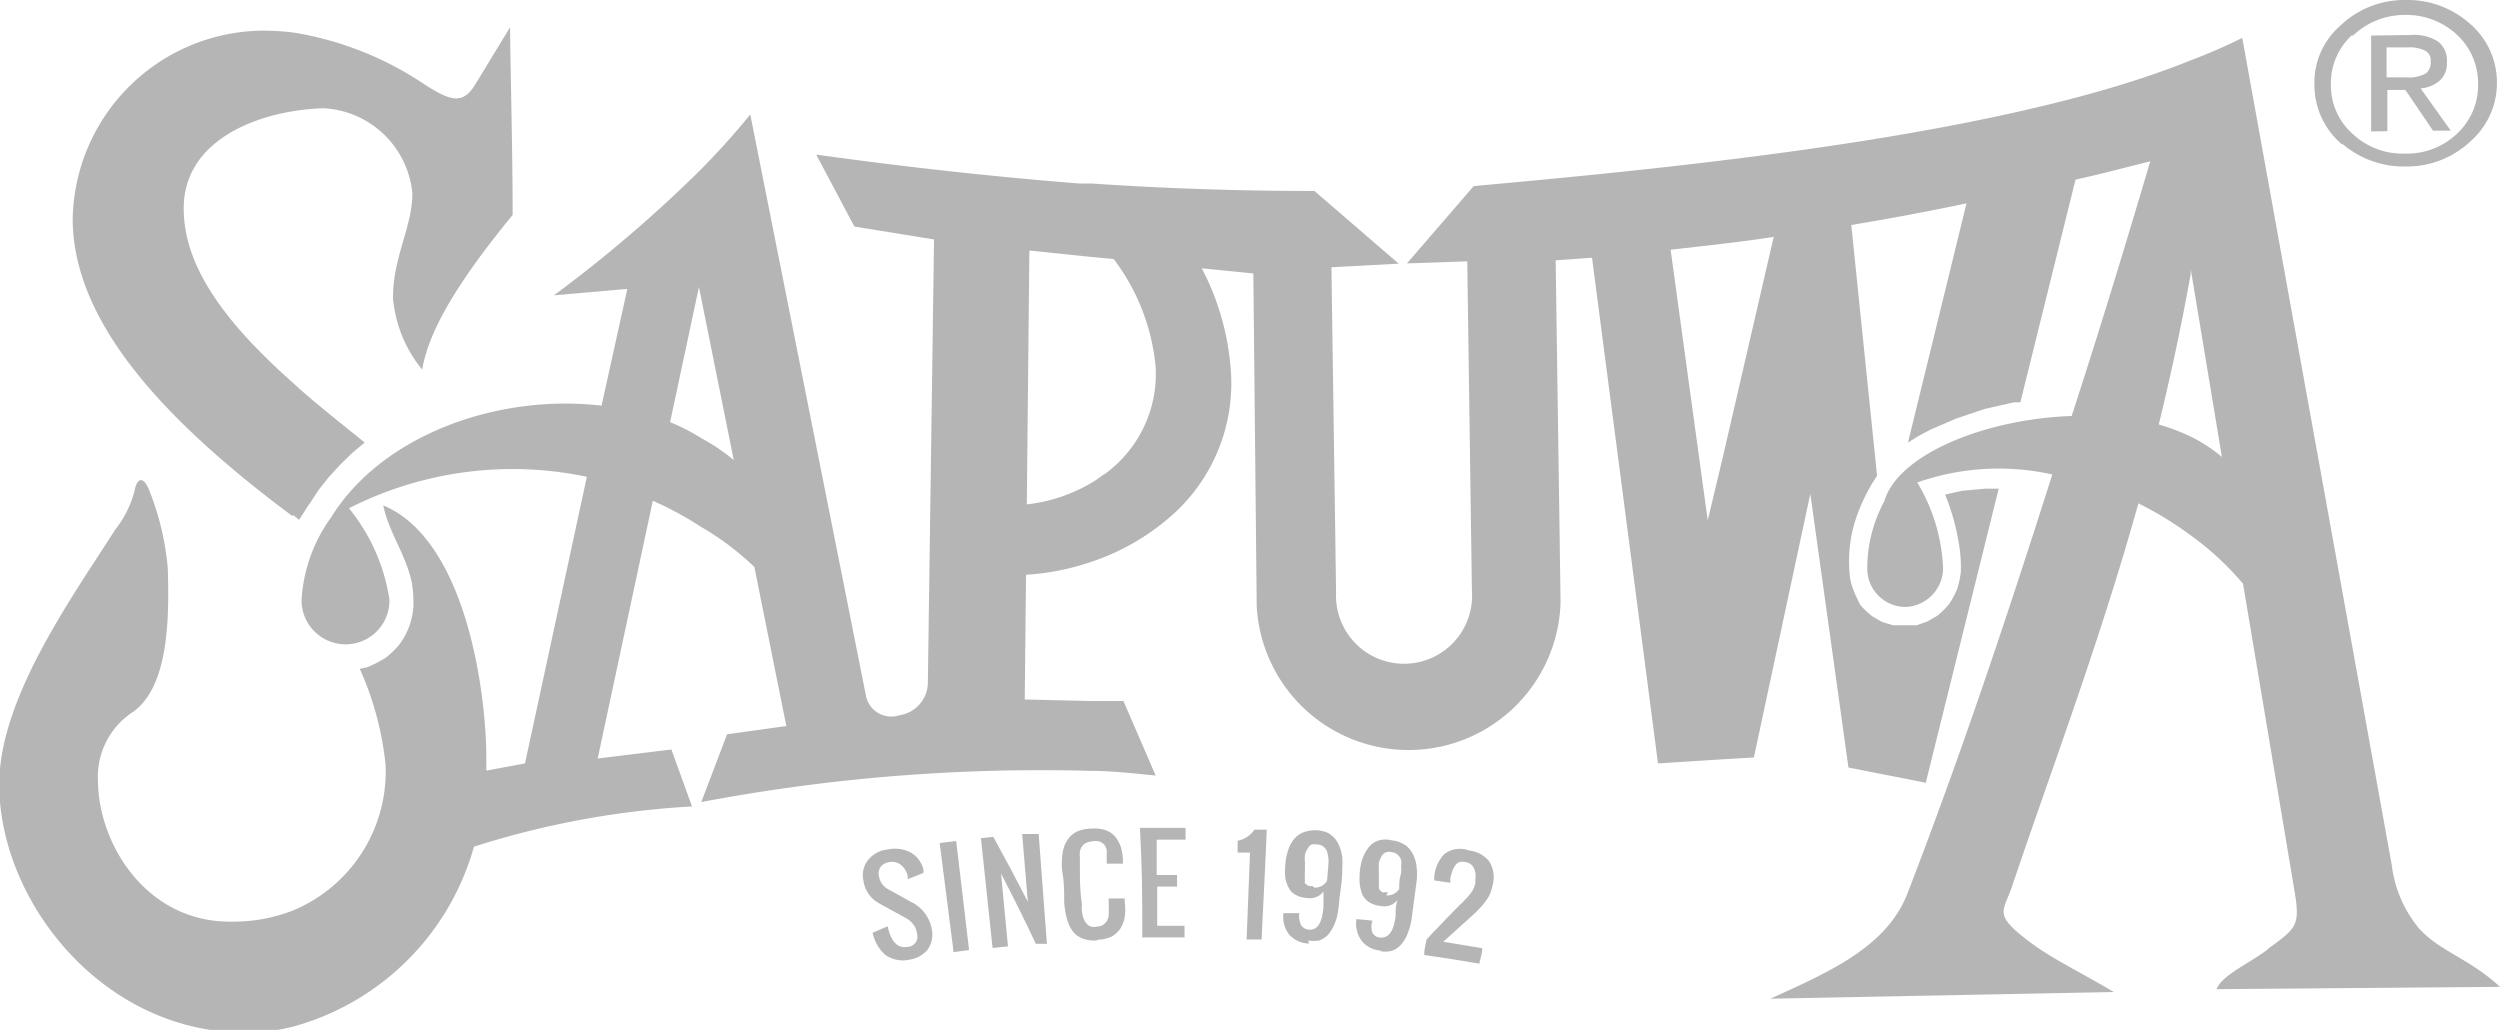 <svg xmlns="http://www.w3.org/2000/svg" viewBox="0 0 97 39.96"><defs><style>.cls-1{fill:#b5b5b5;}</style></defs><title>Asset 73</title><g id="Layer_2" data-name="Layer 2"><g id="Layer_1-2" data-name="Layer 1"><path class="cls-1" d="M35.27,37.24a1.2,1.2,0,0,1-.92-.19,1.55,1.55,0,0,1-.49-.86l.58-.25c.13.59.38.86.75.8a.4.4,0,0,0,.39-.52.84.84,0,0,0-.07-.24.75.75,0,0,0-.15-.2,1.53,1.53,0,0,0-.16-.13L35,35.54l-.87-.48a1.18,1.18,0,0,1-.63-.9.94.94,0,0,1,.18-.79,1.12,1.12,0,0,1,.76-.41,1.32,1.32,0,0,1,.9.12,1.07,1.07,0,0,1,.49.65s0,.08,0,.14l-.61.24a1,1,0,0,1,0-.12.81.81,0,0,0-.26-.43.53.53,0,0,0-.45-.11.53.53,0,0,0-.34.18.47.47,0,0,0-.07.36.73.73,0,0,0,.41.54l.87.48a1.45,1.45,0,0,1,.78,1.08,1,1,0,0,1-.18.77,1.15,1.15,0,0,1-.73.38"/><path class="cls-1" d="M37,36.94c-.21-1.69-.33-2.54-.54-4.23l.64-.08.5,4.23-.6.08"/><path class="cls-1" d="M38.51,36.76l-.45-4.24.48-.05c.55,1,.82,1.51,1.34,2.52-.09-1.05-.13-1.57-.22-2.63l.64,0c.13,1.7.19,2.55.32,4.26l-.43,0c-.52-1.1-.79-1.64-1.35-2.73.11,1.13.16,1.7.27,2.83l-.6.06"/><path class="cls-1" d="M42.55,36.49a1.36,1.36,0,0,1-.47-.05.91.91,0,0,1-.35-.19,1.09,1.09,0,0,1-.23-.32,2.16,2.16,0,0,1-.14-.43,3.49,3.49,0,0,1-.07-.51c0-.49,0-.73-.08-1.21a2.93,2.93,0,0,1,0-.52,1.56,1.56,0,0,1,.09-.44,1.13,1.13,0,0,1,.2-.34,1,1,0,0,1,.34-.24,1.54,1.54,0,0,1,.5-.09,1.37,1.37,0,0,1,.55.06.85.85,0,0,1,.37.24,1.36,1.36,0,0,1,.22.39,2,2,0,0,1,.09.53s0,.08,0,.14l-.63,0a.57.57,0,0,0,0-.13c0-.09,0-.16,0-.22a1.16,1.16,0,0,0,0-.18.59.59,0,0,0-.06-.16.38.38,0,0,0-.11-.11.35.35,0,0,0-.15-.07.68.68,0,0,0-.21,0,.91.91,0,0,0-.26.06.47.47,0,0,0-.17.14.52.52,0,0,0-.08.2,1.13,1.13,0,0,0,0,.25c0,.08,0,.18,0,.3,0,.6,0,.91.08,1.52a1.12,1.12,0,0,0,0,.27,1.14,1.14,0,0,0,.06.25.68.68,0,0,0,.11.19.37.37,0,0,0,.17.13.47.47,0,0,0,.24,0,.44.44,0,0,0,.23-.06.67.67,0,0,0,.15-.14,1,1,0,0,0,.08-.21l0-.25v-.28a.76.76,0,0,1,0-.15l.62,0V35a2.09,2.09,0,0,1,0,.58,1.28,1.28,0,0,1-.17.45,1,1,0,0,1-.34.31,1.38,1.38,0,0,1-.53.12"/><path class="cls-1" d="M44.32,36.39c0-1.71,0-2.56-.09-4.27.71,0,1.06,0,1.77,0,0,.18,0,.27,0,.46H44.88c0,.55,0,.82,0,1.37h.79v.45H44.9c0,.61,0,.91,0,1.52.42,0,.63,0,1.06,0v.45c-.67,0-1,0-1.66,0"/><path class="cls-1" d="M48.37,36.43c.05-1.34.08-2,.13-3.35l-.48,0c0-.18,0-.27,0-.46a1,1,0,0,0,.65-.43l.48,0c-.07,1.71-.12,2.56-.2,4.26l-.6,0"/><path class="cls-1" d="M50.79,36.61a1.06,1.06,0,0,1-.77-.35,1.1,1.1,0,0,1-.22-.83l.61,0a.87.87,0,0,0,.07.46.38.38,0,0,0,.34.18c.31,0,.48-.27.53-.88l0-.6a.65.65,0,0,1-.64.25,1,1,0,0,1-.44-.12.61.61,0,0,1-.27-.28,1.12,1.12,0,0,1-.13-.39,2.5,2.5,0,0,1,0-.49,2.16,2.16,0,0,1,.1-.54,1.4,1.4,0,0,1,.22-.44.89.89,0,0,1,.37-.28,1.28,1.28,0,0,1,.93,0,1,1,0,0,1,.3.23,1.19,1.19,0,0,1,.19.33,1.67,1.67,0,0,1,.1.4,3.23,3.23,0,0,1,0,.44c0,.55-.08.82-.13,1.37a3.46,3.46,0,0,1-.07.48,2,2,0,0,1-.15.41,1.36,1.36,0,0,1-.22.33,1,1,0,0,1-.32.2,1.21,1.21,0,0,1-.43,0M51,34.44a.54.54,0,0,0,.49-.27l.05-.6a1.4,1.4,0,0,0,0-.29,2,2,0,0,0-.05-.24.45.45,0,0,0-.14-.19.36.36,0,0,0-.23-.08.47.47,0,0,0-.24,0,.41.41,0,0,0-.15.17.64.64,0,0,0-.1.24,1.93,1.93,0,0,0,0,.27.53.53,0,0,1,0,.14v.26a.57.57,0,0,0,0,.12.37.37,0,0,0,0,.12l0,.09a.26.26,0,0,0,0,.09l.08.06a.19.19,0,0,0,.09.05l.13,0"/><path class="cls-1" d="M53.58,36.88a1,1,0,0,1-.75-.38,1.13,1.13,0,0,1-.2-.84l.62.06a.75.75,0,0,0,0,.47.37.37,0,0,0,.33.19c.31,0,.5-.25.57-.85,0-.24,0-.36.07-.61a.64.64,0,0,1-.65.23,1,1,0,0,1-.44-.14.7.7,0,0,1-.26-.28,1.68,1.68,0,0,1-.11-.4,2.74,2.74,0,0,1,0-.49,2.15,2.15,0,0,1,.11-.54,1.64,1.64,0,0,1,.24-.43.79.79,0,0,1,.38-.26,1,1,0,0,1,.53,0,1,1,0,0,1,.4.12.76.76,0,0,1,.29.24,1,1,0,0,1,.18.34,1.29,1.29,0,0,1,.08.4,2.23,2.23,0,0,1,0,.44c-.07.54-.11.81-.18,1.36a3,3,0,0,1-.09.47,2.5,2.5,0,0,1-.16.41,1.16,1.16,0,0,1-.24.32.78.78,0,0,1-.33.19,1,1,0,0,1-.43,0m.25-2.16a.53.53,0,0,0,.5-.25c0-.24,0-.36.07-.6a1.36,1.36,0,0,0,0-.28.69.69,0,0,0,0-.25.36.36,0,0,0-.13-.19.32.32,0,0,0-.22-.1.38.38,0,0,0-.24,0,.37.37,0,0,0-.17.16,1.6,1.6,0,0,0-.1.23,2,2,0,0,0,0,.28.72.72,0,0,0,0,.13s0,.08,0,.13v.25s0,.09,0,.12a.94.94,0,0,1,0,.09.36.36,0,0,0,.05.09l.08.07a.19.19,0,0,0,.09,0l.13,0"/><path class="cls-1" d="M55.26,37.06c0-.24.05-.37.09-.61.51-.54.77-.81,1.29-1.34l.11-.1.1-.11.1-.1.09-.11.08-.11s.05-.1.07-.14a1.09,1.09,0,0,0,.05-.14.85.85,0,0,0,0-.17.71.71,0,0,0-.05-.44.42.42,0,0,0-.33-.24.47.47,0,0,0-.24,0,.35.35,0,0,0-.17.15,1,1,0,0,0-.11.23,1.76,1.76,0,0,0-.07.27.77.77,0,0,1,0,.15l-.62-.09c0-.06,0-.09,0-.15a1.42,1.42,0,0,1,.4-.88A1,1,0,0,1,57,33a1.15,1.15,0,0,1,.78.42,1.16,1.16,0,0,1,.15.86,3.1,3.1,0,0,1-.1.36,1.11,1.11,0,0,1-.17.3,1.86,1.86,0,0,1-.18.23l-.22.23L56,36.54l1.51.25c0,.24-.07.36-.11.6-.84-.14-1.26-.21-2.1-.33"/><path class="cls-1" d="M88,36.83c-.76.57-1.78,1-2,1.55l11-.09c-1.18-1.09-2.29-1.36-3.11-2.23a4.75,4.75,0,0,1-1.09-2.5L87,1.47A21.07,21.07,0,0,1,85,2.34C80.92,4,74.68,5.27,66.86,6.22c-3,.37-6.24.69-9.68,1l-2.59,3,2.34-.08.18,12.78a2.64,2.64,0,1,1-5.27.07l-.18-12.62,2.61-.14L51,7.41c-3,0-5.84-.1-8.64-.29l-.48,0C38.34,6.84,35,6.46,31.67,6l1.48,2.79,3.09.5L36,26.54a1.29,1.29,0,0,1-1.1,1.21A1,1,0,0,1,33.6,27L29.11,4.44c-.59.73-1.23,1.44-1.9,2.12a52.26,52.26,0,0,1-5.72,4.9l2.85-.25-1,4.53c-4-.47-8.52,1.12-10.51,4.36a6,6,0,0,0-1.13,3.22A1.71,1.71,0,0,0,13.44,25a1.7,1.7,0,0,0,1.67-1.74,7.36,7.36,0,0,0-1.57-3.54,14,14,0,0,1,9.23-1.22l-2.4,11.12-1.5.28v-.46c0-2.67-.82-8.51-4-9.83.22,1.06.87,1.88,1.11,3a4.64,4.64,0,0,1,.06.91A2.75,2.75,0,0,1,15.5,25a3.06,3.06,0,0,1-.55.53,5.15,5.15,0,0,1-.7.36l-.29.06a12.09,12.09,0,0,1,1,3.72,5.84,5.84,0,0,1-3.65,5.68A6.42,6.42,0,0,1,9,35.76c-3.25.05-5.17-2.92-5.2-5.46a3,3,0,0,1,1.38-2.69c1.37-1,1.39-3.64,1.33-5.56a10.61,10.61,0,0,0-.71-3c-.23-.6-.49-.52-.58,0a4.06,4.06,0,0,1-.75,1.5c-1.72,2.7-4.56,6.63-4.5,10,.08,4.6,4.17,9.6,9.67,9.51a7.71,7.71,0,0,0,1.67-.21,10.05,10.05,0,0,0,7.08-7,34,34,0,0,1,8.46-1.56l-.8-2.21-2.86.35,2.14-10a13,13,0,0,1,1.85,1A10.81,10.81,0,0,1,29.27,22l1.24,6.17-2.3.32-1,2.63a70.6,70.6,0,0,1,15.1-1.21c.84,0,1.68.1,2.53.18L43.59,27.2l-1.25,0-2.58-.06.05-4.84a9.54,9.54,0,0,0,2.53-.5,9,9,0,0,0,3.29-1.95,6.85,6.85,0,0,0,2.14-5.24,10.1,10.1,0,0,0-1.14-4.2l2,.2.13,12.9a5.9,5.9,0,0,0,11.79-.16l-.19-13.25L61.77,10l2.56,19.62,2.53-.16,1.19-.07,2.19-10.23,1.48,10.62,3,.59,2.83-11.41h-.51l-.9.08-.67.15A8.45,8.45,0,0,1,76,21.07a5.33,5.33,0,0,1,.08,1.13,3.58,3.58,0,0,1-.14.65,3.23,3.23,0,0,1-.31.58,3.33,3.33,0,0,1-.46.46l-.38.22-.42.15-.46,0-.46,0-.43-.13-.38-.22a3.34,3.34,0,0,1-.47-.45L72,23.1a2.74,2.74,0,0,1-.21-.63A5.23,5.23,0,0,1,72,20.15a7,7,0,0,1,.83-1.69l-1-9.73c1.5-.25,3-.53,4.47-.84l-2.27,9.28h0l0,0,.42-.26.45-.24,1-.43L77,15.87l1.14-.26.25,0,2.14-8.64c1-.22,1.92-.47,2.9-.71-1,3.38-2,6.66-3.05,9.88-3.4.12-6.75,1.51-7.27,3.31A5.49,5.49,0,0,0,72.45,22a1.49,1.49,0,0,0,1.47,1.55A1.51,1.51,0,0,0,75.39,22a7,7,0,0,0-1-3.28,9.54,9.54,0,0,1,5.24-.31c-1.76,5.54-3.55,10.89-5.61,16.23-.8,2.09-3,3.05-5.33,4.11l13.33-.26c-1.36-.8-2.39-1.29-3.21-1.9-1.49-1.11-1.09-1.19-.76-2.15,1.62-4.8,3.4-9.48,4.92-14.91a13.58,13.58,0,0,1,2,1.22,11.29,11.29,0,0,1,2.06,1.9l2,11.94c.23,1.36.05,1.43-1.08,2.26M27.21,17A7.73,7.73,0,0,0,26,16.38l1.12-5.25.11.56,1.24,6.16A7.73,7.73,0,0,0,27.21,17m15.61,1.41a4.07,4.07,0,0,1-.48.33,6.32,6.32,0,0,1-2.5.83l.1-9.85,2.4.25.87.08a8.17,8.17,0,0,1,1.63,4.2,4.8,4.8,0,0,1-2,4.16m24-.65-.58,2.43L64.82,9.69l2-.23c.69-.08,1.37-.17,2-.27ZM85,16.94a8,8,0,0,0-1.24-.47c.45-1.84.87-3.78,1.24-5.84l0-.19,1.21,7.29A5.89,5.89,0,0,0,85,16.94"/><path class="cls-1" d="M11.34,20l.06,0,.2.17.21-.32a3.78,3.78,0,0,1,.22-.33l.33-.51.4-.5.44-.48.46-.45.49-.41h0c-1-.81-2-1.59-2.82-2.35C8.72,12.5,7.08,10.29,7.13,8S9.4,4.64,11.34,4.32a9.16,9.16,0,0,1,1.21-.12A3.65,3.65,0,0,1,16,7.5c0,1.32-.77,2.5-.75,4.09a5.07,5.07,0,0,0,1.13,2.75c.22-1.25,1-2.94,3.51-6,0-2.43-.07-4.85-.1-7.28l-1.34,2.2c-.47.77-.9.72-2,0a12.77,12.77,0,0,0-5.08-2,9.92,9.92,0,0,0-1.23-.07A7.44,7.44,0,0,0,2.82,8.56c.05,3.8,3.25,7.54,8.52,11.46"/><path class="cls-1" d="M92.63,5.09l0-1.6h.7l0,0L94.4,5.07h.69L93.92,3.43a1.28,1.28,0,0,0,.75-.31.91.91,0,0,0,.27-.72.92.92,0,0,0-.36-.8,1.77,1.77,0,0,0-1.08-.24h-.17L92,1.38,92,5.1Zm.7-3.25h.08a1.36,1.36,0,0,1,.65.11.41.41,0,0,1,.25.42.58.58,0,0,1-.17.47,1.38,1.38,0,0,1-.8.16H92.6l0-1.16Z"/><path class="cls-1" d="M90.87,5.57a3.67,3.67,0,0,0,2.46.89h.06a3.59,3.59,0,0,0,2.49-1,3,3,0,0,0,1-2.32A3,3,0,0,0,95.8.89,3.64,3.64,0,0,0,93.33,0h0A3.59,3.59,0,0,0,90.8,1a2.92,2.92,0,0,0-1,2.31,3,3,0,0,0,1.08,2.3m.42-4.23a2.89,2.89,0,0,1,2-.8h0a2.88,2.88,0,0,1,2,.74,2.57,2.57,0,0,1,.85,1.9,2.56,2.56,0,0,1-.79,1.94,2.8,2.8,0,0,1-2,.8h-.06a2.82,2.82,0,0,1-2-.75,2.5,2.5,0,0,1-.86-1.91,2.52,2.52,0,0,1,.8-1.92"/></g></g></svg>